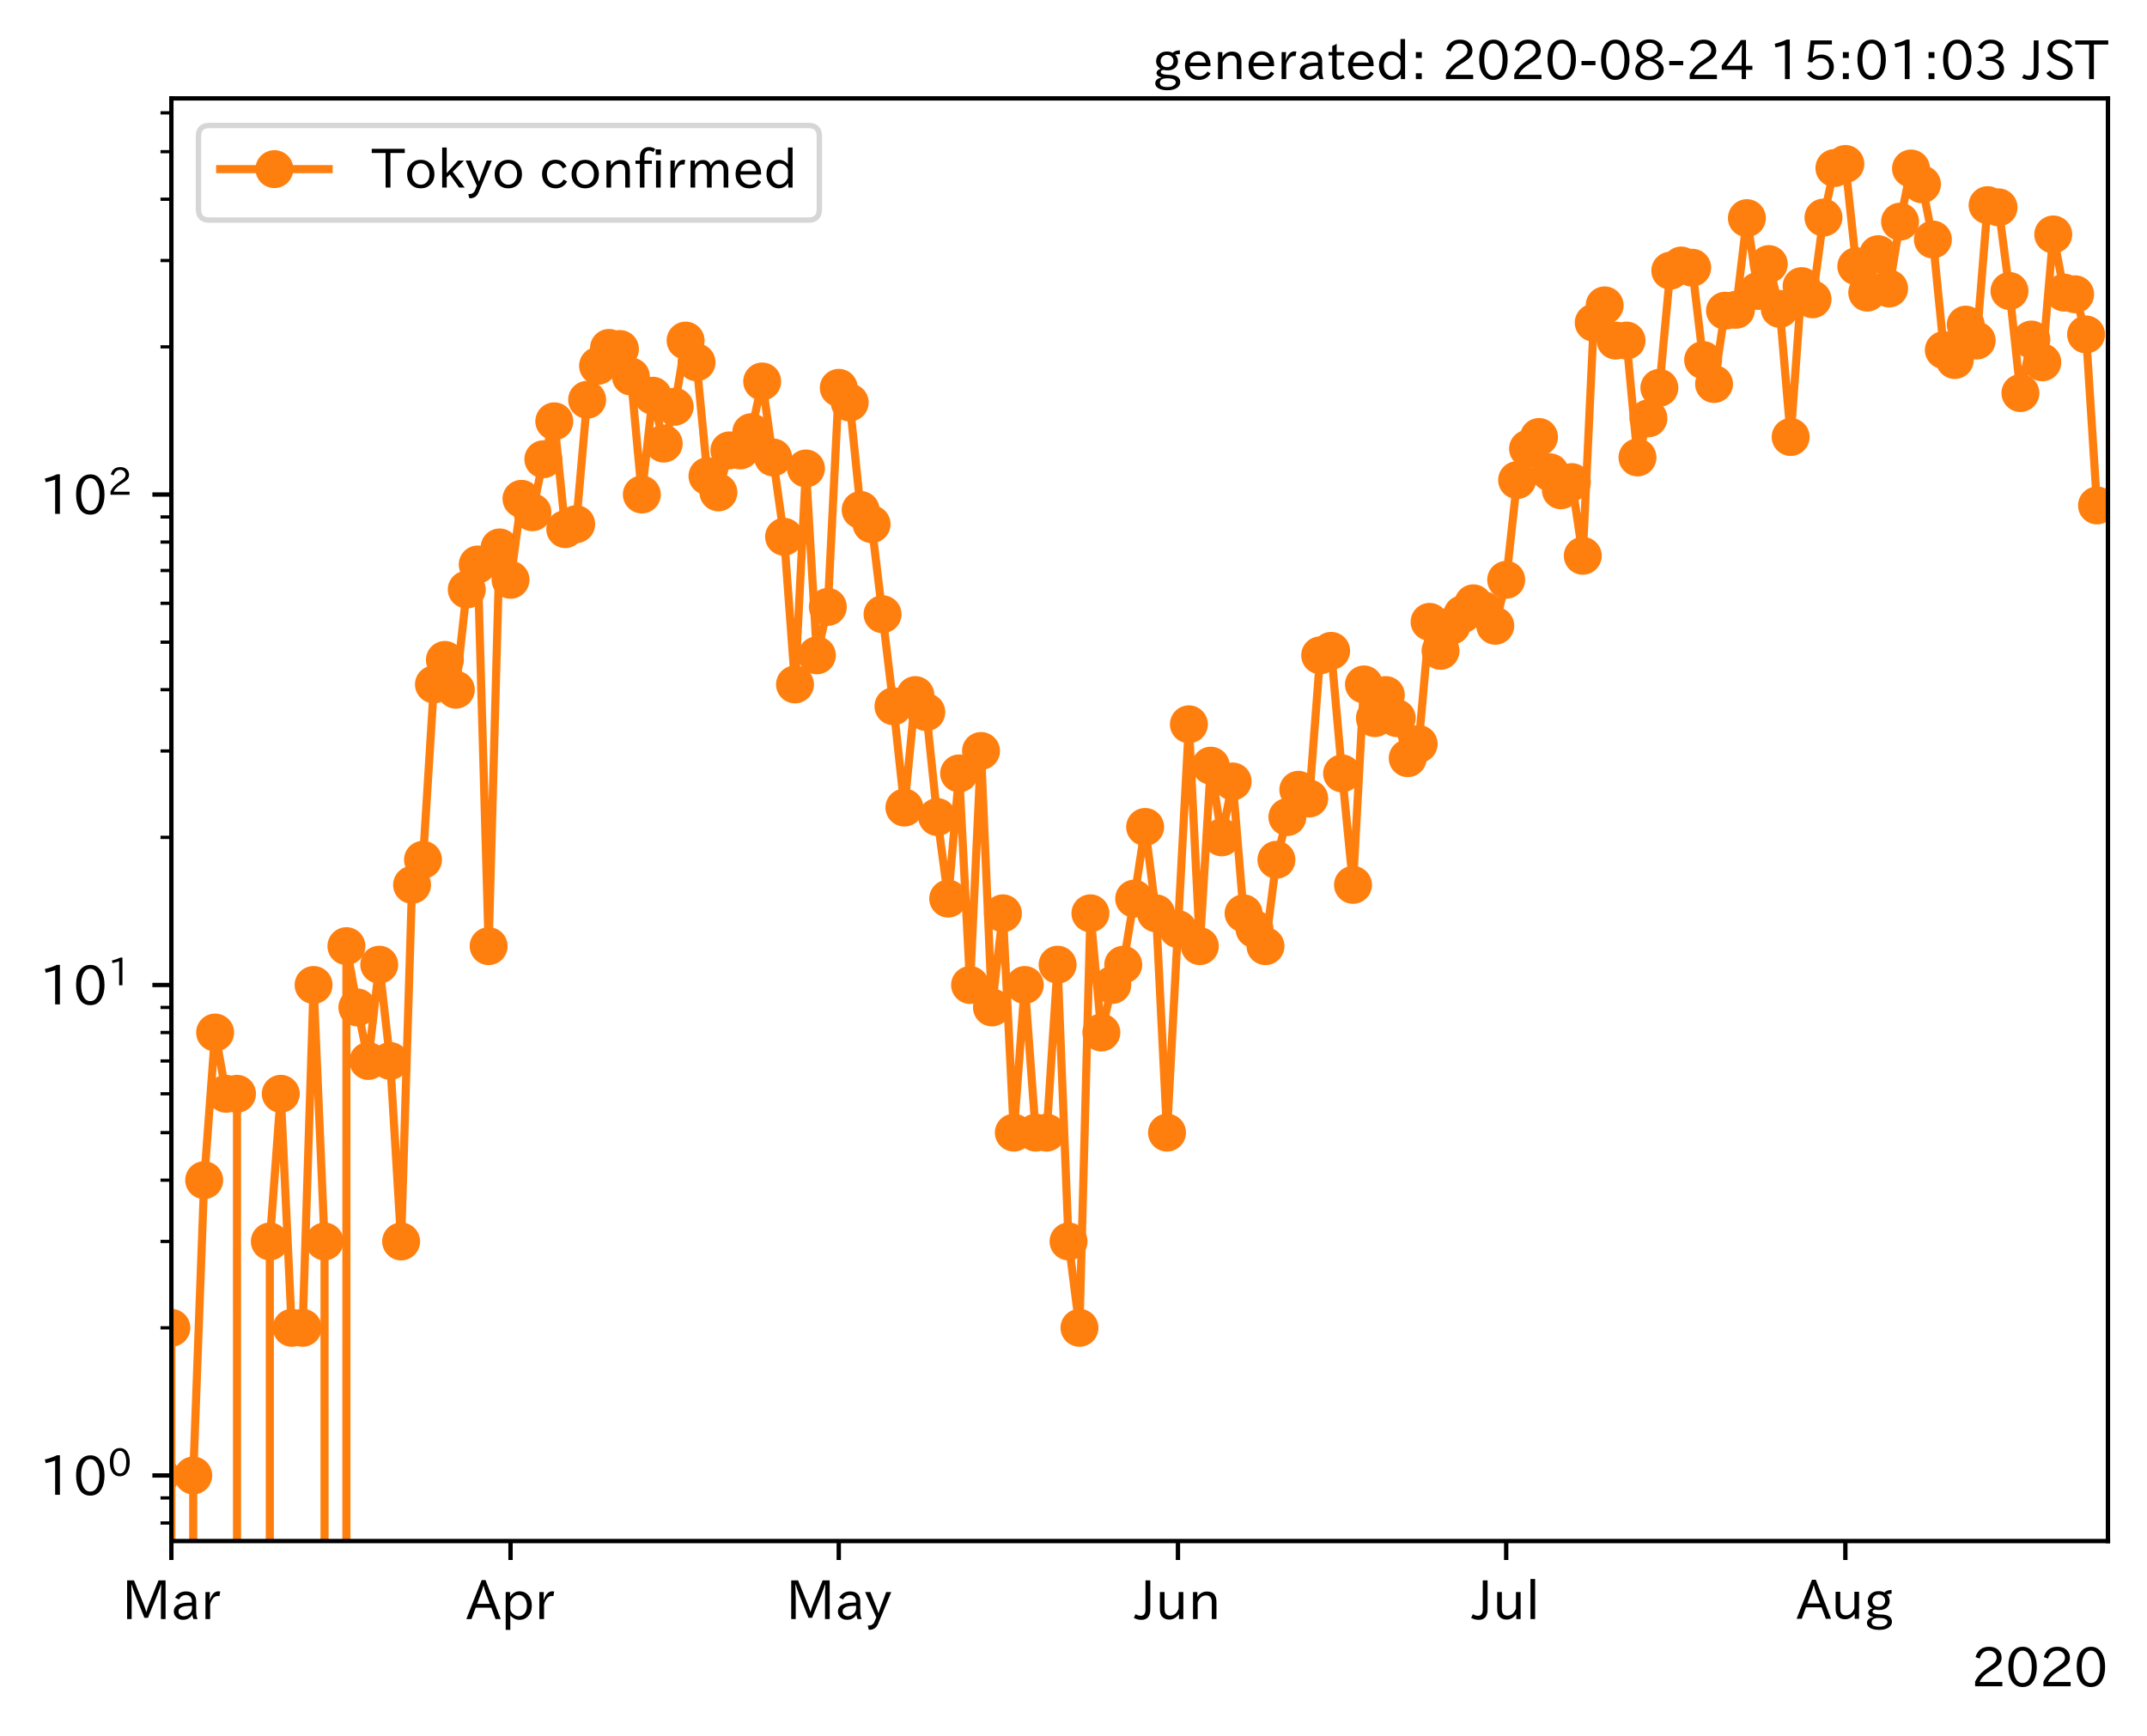 <?xml version="1.0" encoding="utf-8" standalone="no"?>
<!DOCTYPE svg PUBLIC "-//W3C//DTD SVG 1.1//EN"
  "http://www.w3.org/Graphics/SVG/1.1/DTD/svg11.dtd">
<!-- Created with matplotlib (https://matplotlib.org/) -->
<svg height="320.24pt" version="1.1" viewBox="0 0 395.92 320.24" width="395.92pt" xmlns="http://www.w3.org/2000/svg" xmlns:xlink="http://www.w3.org/1999/xlink">
 <defs>
  <style type="text/css">*{stroke-linecap:butt;stroke-linejoin:round;}</style>
 </defs>
 <g id="figure_1">
  <g id="patch_1">
   <path d="M 0 320.24 
L 395.92 320.24 
L 395.92 0 
L 0 0 
z
" style="fill:#ffffff;"/>
  </g>
  <g id="axes_1">
   <g id="patch_2">
    <path d="M 31.6 284.259 
L 388.72 284.259 
L 388.72 18.147 
L 31.6 18.147 
z
" style="fill:#ffffff;"/>
   </g>
   <g id="matplotlib.axis_1">
    <g id="xtick_1">
     <g id="line2d_1">
      <defs>
       <path d="M 0 0 
L 0 3.5 
" id="m5a859c75d9" style="stroke:#000000;stroke-width:0.8;"/>
      </defs>
      <g>
       <use style="stroke:#000000;stroke-width:0.8;" x="31.6" xlink:href="#m5a859c75d9" y="284.259"/>
      </g>
     </g>
     <g id="text_1">
      <!-- Mar -->
      <g transform="translate(22.491 298.749)scale(0.1 -0.1)">
       <defs>
        <path d="M 80.422 0.984 
L 71.828 0.984 
L 71.828 39.594 
Q 71.828 51.266 72.406 64.594 
L 72.016 64.594 
Q 68.062 53.266 63.531 41.797 
L 47.906 3.266 
L 41.406 3.266 
L 25.641 42.578 
Q 20.75 54.781 17.625 64.703 
L 17.234 64.703 
Q 17.828 48.922 17.828 39.891 
L 17.828 0.984 
L 9.516 0.984 
L 9.516 72.406 
L 22.125 72.406 
L 39.109 30.375 
Q 42.141 23 44.828 14.156 
L 45.125 14.156 
Q 47.312 22.125 50.531 30.172 
L 67.438 72.406 
L 80.422 72.406 
z
" id="IPAexGothic-77"/>
        <path d="M 49.312 0.984 
L 41.75 0.984 
Q 39.984 4.734 39.547 8.688 
L 39.203 8.688 
Q 33.547 -0.391 22.312 -0.391 
Q 14.594 -0.391 9.719 4.5 
Q 5.422 8.797 5.422 14.984 
Q 5.422 30.422 32.031 31.203 
L 38.719 31.391 
L 38.719 33.984 
Q 38.719 39.203 35.75 42.188 
Q 32.625 45.312 27.734 45.312 
Q 19.344 45.312 15.141 37.156 
L 7.719 40.578 
Q 14.656 52 27.938 52 
Q 37.109 52 42.047 46.875 
Q 46.625 42.281 46.625 33.891 
L 46.625 15.578 
Q 46.625 6.25 49.312 0.984 
z
M 38.922 25.391 
L 33.453 25.297 
Q 14.109 24.859 14.109 14.891 
Q 14.109 11.375 16.406 9.078 
Q 19.234 6.297 23.828 6.297 
Q 30.219 6.297 34.906 10.984 
Q 38.922 15.141 38.922 21 
z
" id="IPAexGothic-97"/>
        <path d="M 36.078 51.812 
L 34.578 43.266 
Q 32.906 43.609 31.594 43.609 
Q 25.828 43.609 22.078 38.188 
Q 17.391 31.344 17.391 26.172 
L 17.391 0.984 
L 8.797 0.984 
L 8.797 50.781 
L 16.891 50.781 
L 16.5 35.984 
L 16.703 35.984 
Q 22.219 52.203 32.766 52.203 
Q 34.469 52.203 36.078 51.812 
z
" id="IPAexGothic-114"/>
       </defs>
       <use xlink:href="#IPAexGothic-77"/>
       <use x="90.186" xlink:href="#IPAexGothic-97"/>
       <use x="145.166" xlink:href="#IPAexGothic-114"/>
      </g>
     </g>
    </g>
    <g id="xtick_2">
     <g id="line2d_2">
      <g>
       <use style="stroke:#000000;stroke-width:0.8;" x="94.146" xlink:href="#m5a859c75d9" y="284.259"/>
      </g>
     </g>
     <g id="text_2">
      <!-- Apr -->
      <g transform="translate(86.004 298.749)scale(0.1 -0.1)">
       <defs>
        <path d="M 63.375 0.984 
L 53.812 0.984 
L 45.906 22.016 
L 17.188 22.016 
L 9.422 0.984 
L -0.094 0.984 
L 28.219 72.906 
L 35.297 72.906 
z
M 43.406 29.109 
L 36.188 48.094 
Q 33.203 56.062 31.688 62.5 
L 31.391 62.5 
Q 29.641 55.672 26.812 48.094 
L 19.734 29.109 
z
" id="IPAexGothic-65"/>
        <path d="M 16.797 42 
Q 23.828 52.203 34.469 52.203 
Q 43.266 52.203 49.562 45.906 
Q 56.891 38.578 56.891 25.688 
Q 56.891 13.141 49.656 5.812 
Q 43.359 -0.484 34.375 -0.484 
Q 24.516 -0.484 17.281 7.766 
L 17.281 -19 
L 8.797 -19 
L 8.797 50.781 
L 16.797 50.781 
z
M 17.281 30.469 
L 17.281 20.172 
Q 17.281 14.016 23.688 9.375 
Q 27.984 6.297 32.906 6.297 
Q 38.578 6.297 42.578 10.297 
Q 47.906 15.578 47.906 25.484 
Q 47.906 34.375 43.5 39.984 
Q 39.109 45.312 32.812 45.312 
Q 25.875 45.312 20.906 38.812 
Q 17.281 34.125 17.281 30.469 
z
" id="IPAexGothic-112"/>
       </defs>
       <use xlink:href="#IPAexGothic-65"/>
       <use x="63.721" xlink:href="#IPAexGothic-112"/>
       <use x="125.83" xlink:href="#IPAexGothic-114"/>
      </g>
     </g>
    </g>
    <g id="xtick_3">
     <g id="line2d_3">
      <g>
       <use style="stroke:#000000;stroke-width:0.8;" x="154.675" xlink:href="#m5a859c75d9" y="284.259"/>
      </g>
     </g>
     <g id="text_3">
      <!-- May -->
      <g transform="translate(144.956 298.749)scale(0.1 -0.1)">
       <defs>
        <path d="M 48.781 50.781 
L 24.609 -7.625 
Q 19.969 -18.797 8.594 -18.797 
L 7.469 -18.797 
L 5.375 -10.984 
L 6.984 -10.984 
Q 15.141 -10.984 17.969 -3.719 
L 21.188 4.297 
L 0.594 50.781 
L 10.297 50.781 
L 21.297 22.797 
Q 23.875 16.016 25.094 12.203 
L 25.391 12.203 
Q 27.344 18.266 29.109 22.797 
L 39.5 50.781 
z
" id="IPAexGothic-121"/>
       </defs>
       <use xlink:href="#IPAexGothic-77"/>
       <use x="90.186" xlink:href="#IPAexGothic-97"/>
       <use x="145.166" xlink:href="#IPAexGothic-121"/>
      </g>
     </g>
    </g>
    <g id="xtick_4">
     <g id="line2d_4">
      <g>
       <use style="stroke:#000000;stroke-width:0.8;" x="217.222" xlink:href="#m5a859c75d9" y="284.259"/>
      </g>
     </g>
     <g id="text_4">
      <!-- Jun -->
      <g transform="translate(209.282 298.749)scale(0.1 -0.1)">
       <defs>
        <path d="M 28.422 72.406 
L 28.422 19.281 
Q 28.422 -0.484 11.922 -0.484 
Q 4.734 -0.484 -1.953 3.266 
L 1.312 10.062 
Q 5.906 6.984 10.844 6.984 
Q 19.531 6.984 19.531 18.797 
L 19.531 72.406 
z
" id="IPAexGothic-74"/>
        <path d="M 51.312 0.984 
L 43.312 0.984 
L 43.312 10.062 
Q 35.938 0 25.391 0 
Q 16.75 0 11.922 5.859 
Q 8.109 10.594 8.109 19.391 
L 8.109 50.781 
L 16.703 50.781 
L 16.703 19.672 
Q 16.703 7.281 27.094 7.281 
Q 37.594 7.281 42.719 20.172 
L 42.719 50.781 
L 51.312 50.781 
z
" id="IPAexGothic-117"/>
        <path d="M 52 0.984 
L 43.406 0.984 
L 43.406 31.891 
Q 43.406 44.578 32.906 44.578 
Q 22.312 44.578 17.391 31.891 
L 17.391 0.984 
L 8.797 0.984 
L 8.797 50.781 
L 16.797 50.781 
L 16.797 41.797 
Q 23.828 51.812 34.719 51.812 
Q 52 51.812 52 32.375 
z
" id="IPAexGothic-110"/>
       </defs>
       <use xlink:href="#IPAexGothic-74"/>
       <use x="37.988" xlink:href="#IPAexGothic-117"/>
       <use x="98.389" xlink:href="#IPAexGothic-110"/>
      </g>
     </g>
    </g>
    <g id="xtick_5">
     <g id="line2d_5">
      <g>
       <use style="stroke:#000000;stroke-width:0.8;" x="277.751" xlink:href="#m5a859c75d9" y="284.259"/>
      </g>
     </g>
     <g id="text_5">
      <!-- Jul -->
      <g transform="translate(271.481 298.749)scale(0.1 -0.1)">
       <defs>
        <path d="M 17.672 0.984 
L 9.078 0.984 
L 9.078 74.906 
L 17.672 74.906 
z
" id="IPAexGothic-108"/>
       </defs>
       <use xlink:href="#IPAexGothic-74"/>
       <use x="37.988" xlink:href="#IPAexGothic-117"/>
       <use x="98.389" xlink:href="#IPAexGothic-108"/>
      </g>
     </g>
    </g>
    <g id="xtick_6">
     <g id="line2d_6">
      <g>
       <use style="stroke:#000000;stroke-width:0.8;" x="340.297" xlink:href="#m5a859c75d9" y="284.259"/>
      </g>
     </g>
     <g id="text_6">
      <!-- Aug -->
      <g transform="translate(331.315 298.691)scale(0.1 -0.1)">
       <defs>
        <path d="M 20.797 17.969 
Q 15.719 17.531 15.719 14.062 
Q 15.719 9.578 27.547 8.984 
L 33.297 8.688 
Q 51.609 7.766 51.609 -4.594 
Q 51.609 -10.938 45.703 -14.984 
Q 39.359 -19.578 28.031 -19.578 
Q 17.781 -19.578 11.531 -16.062 
Q 5.516 -12.641 5.516 -6.688 
Q 5.516 1.312 16.797 3.859 
L 16.797 4.203 
Q 7.906 6.453 7.906 12.156 
Q 7.906 17.438 15.531 20.266 
Q 7.125 24.609 7.125 34.078 
Q 7.125 41.406 12.016 46.297 
Q 17.625 51.906 27.156 51.906 
Q 33.203 51.906 37.844 49.266 
Q 41.406 53.953 50.922 54.109 
L 50.922 47.078 
Q 44.344 46.922 42.234 45.906 
Q 47.406 40.828 47.406 33.891 
Q 47.406 27 42.719 22.266 
Q 37.5 17.094 28.328 17.094 
Q 24.422 17.094 20.797 17.969 
z
M 27.094 45.609 
Q 22.016 45.609 18.703 42.281 
Q 15.438 39.016 15.438 34.078 
Q 15.438 29.25 18.5 26.312 
Q 21.828 23 27.438 23 
Q 32.719 23 35.891 26.219 
Q 39.109 29.391 39.109 34.422 
Q 39.109 39.016 35.891 42.188 
Q 32.516 45.609 27.094 45.609 
z
M 27.391 2.484 
Q 14.109 2.484 14.109 -5.719 
Q 14.109 -13.672 28.125 -13.672 
Q 37.156 -13.672 41.219 -9.469 
Q 43.312 -7.516 43.312 -4.891 
Q 43.312 2.484 27.391 2.484 
z
" id="IPAexGothic-103"/>
       </defs>
       <use xlink:href="#IPAexGothic-65"/>
       <use x="63.721" xlink:href="#IPAexGothic-117"/>
       <use x="124.121" xlink:href="#IPAexGothic-103"/>
      </g>
     </g>
    </g>
    <g id="text_7">
     <!-- 2020 -->
     <g transform="translate(363.526 311.14)scale(0.1 -0.1)">
      <defs>
       <path d="M 57.172 0.984 
L 6.984 0.984 
L 6.984 9.281 
Q 12.891 23.047 29.594 34.422 
L 32.375 36.281 
Q 40.922 42.141 43.609 45.406 
Q 46.688 49.266 46.688 53.812 
Q 46.688 58.938 43.062 62.547 
Q 39.062 66.547 32.562 66.547 
Q 19.531 66.547 15.484 52 
L 7.766 54.781 
Q 13.328 73.828 33.062 73.828 
Q 43.844 73.828 50.25 67.438 
Q 55.859 61.672 55.859 53.516 
Q 55.859 47.469 52.25 42.531 
Q 48.922 37.75 36.969 30.281 
L 34.859 29 
Q 19.625 19.578 15.281 8.891 
L 57.172 8.891 
z
" id="IPAexGothic-50"/>
       <path d="M 31.844 73.828 
Q 45.016 73.828 52.094 61.625 
Q 57.719 51.953 57.719 36.625 
Q 57.719 21.438 52.094 11.578 
Q 45.125 -0.484 31.5 -0.484 
Q 17.922 -0.484 10.938 11.578 
Q 5.328 21.438 5.328 36.719 
Q 5.328 58.016 15.625 67.719 
Q 22.172 73.828 31.844 73.828 
z
M 31.5 66.656 
Q 23.688 66.656 19.188 58.734 
Q 14.594 50.734 14.594 36.625 
Q 14.594 22.75 19.094 14.797 
Q 23.641 6.984 31.5 6.984 
Q 40.922 6.984 45.453 18.016 
Q 48.438 25.344 48.438 37.109 
Q 48.438 50.875 43.844 58.734 
Q 39.203 66.656 31.5 66.656 
z
" id="IPAexGothic-48"/>
      </defs>
      <use xlink:href="#IPAexGothic-50"/>
      <use x="62.988" xlink:href="#IPAexGothic-48"/>
      <use x="125.977" xlink:href="#IPAexGothic-50"/>
      <use x="188.965" xlink:href="#IPAexGothic-48"/>
     </g>
    </g>
   </g>
   <g id="matplotlib.axis_2">
    <g id="ytick_1">
     <g id="line2d_7">
      <defs>
       <path d="M 0 0 
L -3.5 0 
" id="mbd0f54dda2" style="stroke:#000000;stroke-width:0.8;"/>
      </defs>
      <g>
       <use style="stroke:#000000;stroke-width:0.8;" x="31.6" xlink:href="#mbd0f54dda2" y="272.163"/>
      </g>
     </g>
     <g id="text_8">
      <!-- $\mathdefault{10^{0}}$ -->
      <g transform="translate(7.2 275.908)scale(0.1 -0.1)">
       <defs>
        <path d="M 38.484 0.984 
L 29.688 0.984 
L 29.688 64.109 
Q 21.438 61.281 12.312 59.328 
L 10.688 66.109 
Q 23.734 69.391 32.906 73.922 
L 38.484 73.922 
z
" id="IPAexGothic-49"/>
       </defs>
       <use transform="translate(0 0.773)" xlink:href="#IPAexGothic-49"/>
       <use transform="translate(62.988 0.773)" xlink:href="#IPAexGothic-48"/>
       <use transform="translate(126.865 36.32)scale(0.7)" xlink:href="#IPAexGothic-48"/>
      </g>
     </g>
    </g>
    <g id="ytick_2">
     <g id="line2d_8">
      <g>
       <use style="stroke:#000000;stroke-width:0.8;" x="31.6" xlink:href="#mbd0f54dda2" y="181.689"/>
      </g>
     </g>
     <g id="text_9">
      <!-- $\mathdefault{10^{1}}$ -->
      <g transform="translate(7.2 185.435)scale(0.1 -0.1)">
       <use transform="translate(0 0.708)" xlink:href="#IPAexGothic-49"/>
       <use transform="translate(62.988 0.708)" xlink:href="#IPAexGothic-48"/>
       <use transform="translate(126.865 36.255)scale(0.7)" xlink:href="#IPAexGothic-49"/>
      </g>
     </g>
    </g>
    <g id="ytick_3">
     <g id="line2d_9">
      <g>
       <use style="stroke:#000000;stroke-width:0.8;" x="31.6" xlink:href="#mbd0f54dda2" y="91.216"/>
      </g>
     </g>
     <g id="text_10">
      <!-- $\mathdefault{10^{2}}$ -->
      <g transform="translate(7.2 94.962)scale(0.1 -0.1)">
       <use transform="translate(0 0.773)" xlink:href="#IPAexGothic-49"/>
       <use transform="translate(62.988 0.773)" xlink:href="#IPAexGothic-48"/>
       <use transform="translate(126.865 36.32)scale(0.7)" xlink:href="#IPAexGothic-50"/>
      </g>
     </g>
    </g>
    <g id="ytick_4">
     <g id="line2d_10">
      <defs>
       <path d="M 0 0 
L -2 0 
" id="madee3e4de8" style="stroke:#000000;stroke-width:0.6;"/>
      </defs>
      <g>
       <use style="stroke:#000000;stroke-width:0.6;" x="31.6" xlink:href="#madee3e4de8" y="280.93"/>
      </g>
     </g>
    </g>
    <g id="ytick_5">
     <g id="line2d_11">
      <g>
       <use style="stroke:#000000;stroke-width:0.6;" x="31.6" xlink:href="#madee3e4de8" y="276.302"/>
      </g>
     </g>
    </g>
    <g id="ytick_6">
     <g id="line2d_12">
      <g>
       <use style="stroke:#000000;stroke-width:0.6;" x="31.6" xlink:href="#madee3e4de8" y="244.927"/>
      </g>
     </g>
    </g>
    <g id="ytick_7">
     <g id="line2d_13">
      <g>
       <use style="stroke:#000000;stroke-width:0.6;" x="31.6" xlink:href="#madee3e4de8" y="228.996"/>
      </g>
     </g>
    </g>
    <g id="ytick_8">
     <g id="line2d_14">
      <g>
       <use style="stroke:#000000;stroke-width:0.6;" x="31.6" xlink:href="#madee3e4de8" y="217.692"/>
      </g>
     </g>
    </g>
    <g id="ytick_9">
     <g id="line2d_15">
      <g>
       <use style="stroke:#000000;stroke-width:0.6;" x="31.6" xlink:href="#madee3e4de8" y="208.925"/>
      </g>
     </g>
    </g>
    <g id="ytick_10">
     <g id="line2d_16">
      <g>
       <use style="stroke:#000000;stroke-width:0.6;" x="31.6" xlink:href="#madee3e4de8" y="201.761"/>
      </g>
     </g>
    </g>
    <g id="ytick_11">
     <g id="line2d_17">
      <g>
       <use style="stroke:#000000;stroke-width:0.6;" x="31.6" xlink:href="#madee3e4de8" y="195.704"/>
      </g>
     </g>
    </g>
    <g id="ytick_12">
     <g id="line2d_18">
      <g>
       <use style="stroke:#000000;stroke-width:0.6;" x="31.6" xlink:href="#madee3e4de8" y="190.457"/>
      </g>
     </g>
    </g>
    <g id="ytick_13">
     <g id="line2d_19">
      <g>
       <use style="stroke:#000000;stroke-width:0.6;" x="31.6" xlink:href="#madee3e4de8" y="185.829"/>
      </g>
     </g>
    </g>
    <g id="ytick_14">
     <g id="line2d_20">
      <g>
       <use style="stroke:#000000;stroke-width:0.6;" x="31.6" xlink:href="#madee3e4de8" y="154.454"/>
      </g>
     </g>
    </g>
    <g id="ytick_15">
     <g id="line2d_21">
      <g>
       <use style="stroke:#000000;stroke-width:0.6;" x="31.6" xlink:href="#madee3e4de8" y="138.523"/>
      </g>
     </g>
    </g>
    <g id="ytick_16">
     <g id="line2d_22">
      <g>
       <use style="stroke:#000000;stroke-width:0.6;" x="31.6" xlink:href="#madee3e4de8" y="127.219"/>
      </g>
     </g>
    </g>
    <g id="ytick_17">
     <g id="line2d_23">
      <g>
       <use style="stroke:#000000;stroke-width:0.6;" x="31.6" xlink:href="#madee3e4de8" y="118.451"/>
      </g>
     </g>
    </g>
    <g id="ytick_18">
     <g id="line2d_24">
      <g>
       <use style="stroke:#000000;stroke-width:0.6;" x="31.6" xlink:href="#madee3e4de8" y="111.288"/>
      </g>
     </g>
    </g>
    <g id="ytick_19">
     <g id="line2d_25">
      <g>
       <use style="stroke:#000000;stroke-width:0.6;" x="31.6" xlink:href="#madee3e4de8" y="105.231"/>
      </g>
     </g>
    </g>
    <g id="ytick_20">
     <g id="line2d_26">
      <g>
       <use style="stroke:#000000;stroke-width:0.6;" x="31.6" xlink:href="#madee3e4de8" y="99.984"/>
      </g>
     </g>
    </g>
    <g id="ytick_21">
     <g id="line2d_27">
      <g>
       <use style="stroke:#000000;stroke-width:0.6;" x="31.6" xlink:href="#madee3e4de8" y="95.356"/>
      </g>
     </g>
    </g>
    <g id="ytick_22">
     <g id="line2d_28">
      <g>
       <use style="stroke:#000000;stroke-width:0.6;" x="31.6" xlink:href="#madee3e4de8" y="63.981"/>
      </g>
     </g>
    </g>
    <g id="ytick_23">
     <g id="line2d_29">
      <g>
       <use style="stroke:#000000;stroke-width:0.6;" x="31.6" xlink:href="#madee3e4de8" y="48.05"/>
      </g>
     </g>
    </g>
    <g id="ytick_24">
     <g id="line2d_30">
      <g>
       <use style="stroke:#000000;stroke-width:0.6;" x="31.6" xlink:href="#madee3e4de8" y="36.746"/>
      </g>
     </g>
    </g>
    <g id="ytick_25">
     <g id="line2d_31">
      <g>
       <use style="stroke:#000000;stroke-width:0.6;" x="31.6" xlink:href="#madee3e4de8" y="27.978"/>
      </g>
     </g>
    </g>
    <g id="ytick_26">
     <g id="line2d_32">
      <g>
       <use style="stroke:#000000;stroke-width:0.6;" x="31.6" xlink:href="#madee3e4de8" y="20.814"/>
      </g>
     </g>
    </g>
   </g>
   <g id="line2d_33">
    <path clip-path="url(#p070b41a40c)" d="M -1 249.22 
L -0.682 244.927 
L 1.336 190.457 
L 3.353 208.925 
L 3.356 321.24 
M 7.386 321.24 
L 7.388 228.996 
L 9.406 228.996 
L 9.408 321.24 
M 13.439 321.24 
L 13.441 228.996 
L 15.459 272.163 
L 15.46 321.24 
M 19.492 321.24 
L 19.494 228.996 
L 19.496 321.24 
M 23.527 321.24 
L 23.529 228.996 
L 25.547 272.163 
L 25.548 321.24 
M 29.581 321.24 
L 29.582 272.163 
L 31.6 244.927 
L 31.602 321.24 
M 35.634 321.24 
L 35.635 272.163 
L 37.653 217.692 
L 39.671 190.457 
L 41.688 201.761 
L 43.706 201.761 
L 43.708 321.24 
M 49.757 321.24 
L 49.759 228.996 
L 51.776 201.761 
L 53.794 244.927 
L 55.812 244.927 
L 57.829 181.689 
L 59.847 228.996 
L 59.849 321.24 
M 63.879 321.24 
L 63.882 174.526 
L 65.9 185.829 
L 67.917 195.704 
L 69.935 177.945 
L 71.953 195.704 
L 73.97 228.996 
L 75.988 163.222 
L 78.005 158.594 
L 80.023 126.249 
L 82.041 121.728 
L 84.058 127.219 
L 86.076 108.752 
L 88.094 104.124 
L 90.111 174.526 
L 92.129 100.979 
L 94.146 106.952 
L 96.164 92.01 
L 98.182 94.493 
L 100.199 84.713 
L 102.217 77.716 
L 104.235 97.602 
L 106.252 96.688 
L 108.27 73.744 
L 110.287 67.472 
L 112.305 64.178 
L 114.323 64.376 
L 116.34 69.453 
L 118.358 91.216 
L 120.376 72.995 
L 122.393 81.825 
L 124.411 75.024 
L 126.428 62.82 
L 128.446 66.833 
L 130.464 87.83 
L 132.481 90.825 
L 134.499 83.082 
L 136.517 83.082 
L 138.534 79.717 
L 140.552 70.367 
L 144.587 99.014 
L 146.605 126.249 
L 148.622 86.414 
L 150.64 120.883 
L 152.658 111.948 
L 154.675 71.54 
L 156.693 74.251 
L 158.711 94.068 
L 160.728 96.688 
L 164.763 130.282 
L 166.781 148.963 
L 168.799 128.214 
L 170.816 131.359 
L 172.834 150.709 
L 174.852 165.758 
L 176.869 142.663 
L 178.887 181.689 
L 180.904 138.523 
L 182.922 185.829 
L 184.94 168.469 
L 186.957 208.925 
L 188.975 181.689 
L 190.993 208.925 
L 193.01 208.925 
L 195.028 177.945 
L 197.045 228.996 
L 199.063 244.927 
L 201.081 168.469 
L 203.098 190.457 
L 205.116 181.689 
L 207.134 177.945 
L 209.151 165.758 
L 211.169 152.537 
L 213.186 168.469 
L 215.204 208.925 
L 219.239 133.605 
L 221.257 174.526 
L 223.275 141.234 
L 225.292 154.454 
L 227.31 144.146 
L 229.327 168.469 
L 231.345 171.381 
L 233.363 174.526 
L 235.38 158.594 
L 237.398 150.709 
L 239.416 145.687 
L 241.433 147.291 
L 243.451 120.883 
L 245.468 120.055 
L 247.486 142.663 
L 249.504 163.222 
L 251.521 126.249 
L 253.539 132.466 
L 255.557 128.214 
L 257.574 132.466 
L 259.592 139.855 
L 261.609 137.234 
L 263.627 114.707 
L 265.645 120.055 
L 267.662 115.427 
L 271.698 111.288 
L 273.715 112.62 
L 275.733 115.427 
L 277.751 106.952 
L 279.768 88.558 
L 281.786 82.764 
L 283.803 80.606 
L 285.821 87.116 
L 287.839 90.438 
L 289.856 88.927 
L 291.874 102.52 
L 293.892 59.528 
L 295.909 56.329 
L 297.927 62.82 
L 299.944 62.82 
L 301.962 84.381 
L 303.98 77.163 
L 305.997 71.54 
L 308.015 49.927 
L 310.033 48.977 
L 312.05 49.382 
L 314.068 66.412 
L 316.085 70.832 
L 318.103 57.312 
L 320.121 57.146 
L 322.138 40.236 
L 324.156 53.672 
L 326.174 48.71 
L 328.191 56.981 
L 330.209 80.606 
L 332.226 52.776 
L 334.244 55.213 
L 336.262 40.129 
L 338.279 30.999 
L 340.297 30.243 
L 342.315 49.112 
L 344.332 53.976 
L 346.35 46.888 
L 348.367 53.222 
L 350.385 40.886 
L 352.403 31.084 
L 354.42 33.996 
L 356.438 44.186 
L 358.456 64.575 
L 360.473 66.412 
L 362.491 59.881 
L 364.508 62.82 
L 366.526 37.842 
L 368.544 38.248 
L 370.561 53.672 
L 372.579 72.504 
L 374.597 62.629 
L 376.614 66.833 
L 378.632 43.247 
L 380.649 53.976 
L 382.667 54.282 
L 384.685 61.692 
L 386.702 93.232 
L 386.702 93.232 
" style="fill:none;stroke:#ff7f0e;stroke-linecap:square;stroke-width:1.5;"/>
    <defs>
     <path d="M 0 3 
C 0.796 3 1.559 2.684 2.121 2.121 
C 2.684 1.559 3 0.796 3 0 
C 3 -0.796 2.684 -1.559 2.121 -2.121 
C 1.559 -2.684 0.796 -3 0 -3 
C -0.796 -3 -1.559 -2.684 -2.121 -2.121 
C -2.684 -1.559 -3 -0.796 -3 0 
C -3 0.796 -2.684 1.559 -2.121 2.121 
C -1.559 2.684 -0.796 3 0 3 
z
" id="mc932793293" style="stroke:#ff7f0e;"/>
    </defs>
    <g clip-path="url(#p070b41a40c)">
     <use style="fill:#ff7f0e;stroke:#ff7f0e;" x="-1" xlink:href="#mc932793293" y="249.22"/>
     <use style="fill:#ff7f0e;stroke:#ff7f0e;" x="-0.682" xlink:href="#mc932793293" y="244.927"/>
     <use style="fill:#ff7f0e;stroke:#ff7f0e;" x="1.336" xlink:href="#mc932793293" y="190.457"/>
     <use style="fill:#ff7f0e;stroke:#ff7f0e;" x="3.353" xlink:href="#mc932793293" y="208.925"/>
     <use style="fill:#ff7f0e;stroke:#ff7f0e;" x="3.862" xlink:href="#mc932793293" y="23058.271"/>
     <use style="fill:#ff7f0e;stroke:#ff7f0e;" x="6.88" xlink:href="#mc932793293" y="23058.271"/>
     <use style="fill:#ff7f0e;stroke:#ff7f0e;" x="7.388" xlink:href="#mc932793293" y="228.996"/>
     <use style="fill:#ff7f0e;stroke:#ff7f0e;" x="9.406" xlink:href="#mc932793293" y="228.996"/>
     <use style="fill:#ff7f0e;stroke:#ff7f0e;" x="9.915" xlink:href="#mc932793293" y="23058.271"/>
     <use style="fill:#ff7f0e;stroke:#ff7f0e;" x="12.932" xlink:href="#mc932793293" y="23058.271"/>
     <use style="fill:#ff7f0e;stroke:#ff7f0e;" x="13.441" xlink:href="#mc932793293" y="228.996"/>
     <use style="fill:#ff7f0e;stroke:#ff7f0e;" x="15.459" xlink:href="#mc932793293" y="272.163"/>
     <use style="fill:#ff7f0e;stroke:#ff7f0e;" x="15.967" xlink:href="#mc932793293" y="23058.271"/>
     <use style="fill:#ff7f0e;stroke:#ff7f0e;" x="18.985" xlink:href="#mc932793293" y="23058.271"/>
     <use style="fill:#ff7f0e;stroke:#ff7f0e;" x="19.494" xlink:href="#mc932793293" y="228.996"/>
     <use style="fill:#ff7f0e;stroke:#ff7f0e;" x="20.003" xlink:href="#mc932793293" y="23058.271"/>
     <use style="fill:#ff7f0e;stroke:#ff7f0e;" x="23.021" xlink:href="#mc932793293" y="23058.271"/>
     <use style="fill:#ff7f0e;stroke:#ff7f0e;" x="23.529" xlink:href="#mc932793293" y="228.996"/>
     <use style="fill:#ff7f0e;stroke:#ff7f0e;" x="25.547" xlink:href="#mc932793293" y="272.163"/>
     <use style="fill:#ff7f0e;stroke:#ff7f0e;" x="26.055" xlink:href="#mc932793293" y="23058.271"/>
     <use style="fill:#ff7f0e;stroke:#ff7f0e;" x="29.074" xlink:href="#mc932793293" y="23058.271"/>
     <use style="fill:#ff7f0e;stroke:#ff7f0e;" x="29.582" xlink:href="#mc932793293" y="272.163"/>
     <use style="fill:#ff7f0e;stroke:#ff7f0e;" x="31.6" xlink:href="#mc932793293" y="244.927"/>
     <use style="fill:#ff7f0e;stroke:#ff7f0e;" x="32.109" xlink:href="#mc932793293" y="23058.271"/>
     <use style="fill:#ff7f0e;stroke:#ff7f0e;" x="35.127" xlink:href="#mc932793293" y="23058.271"/>
     <use style="fill:#ff7f0e;stroke:#ff7f0e;" x="35.635" xlink:href="#mc932793293" y="272.163"/>
     <use style="fill:#ff7f0e;stroke:#ff7f0e;" x="37.653" xlink:href="#mc932793293" y="217.692"/>
     <use style="fill:#ff7f0e;stroke:#ff7f0e;" x="39.671" xlink:href="#mc932793293" y="190.457"/>
     <use style="fill:#ff7f0e;stroke:#ff7f0e;" x="41.688" xlink:href="#mc932793293" y="201.761"/>
     <use style="fill:#ff7f0e;stroke:#ff7f0e;" x="43.706" xlink:href="#mc932793293" y="201.761"/>
     <use style="fill:#ff7f0e;stroke:#ff7f0e;" x="44.215" xlink:href="#mc932793293" y="23058.271"/>
     <use style="fill:#ff7f0e;stroke:#ff7f0e;" x="49.25" xlink:href="#mc932793293" y="23058.271"/>
     <use style="fill:#ff7f0e;stroke:#ff7f0e;" x="49.759" xlink:href="#mc932793293" y="228.996"/>
     <use style="fill:#ff7f0e;stroke:#ff7f0e;" x="51.776" xlink:href="#mc932793293" y="201.761"/>
     <use style="fill:#ff7f0e;stroke:#ff7f0e;" x="53.794" xlink:href="#mc932793293" y="244.927"/>
     <use style="fill:#ff7f0e;stroke:#ff7f0e;" x="55.812" xlink:href="#mc932793293" y="244.927"/>
     <use style="fill:#ff7f0e;stroke:#ff7f0e;" x="57.829" xlink:href="#mc932793293" y="181.689"/>
     <use style="fill:#ff7f0e;stroke:#ff7f0e;" x="59.847" xlink:href="#mc932793293" y="228.996"/>
     <use style="fill:#ff7f0e;stroke:#ff7f0e;" x="60.356" xlink:href="#mc932793293" y="23058.271"/>
     <use style="fill:#ff7f0e;stroke:#ff7f0e;" x="63.372" xlink:href="#mc932793293" y="23058.271"/>
     <use style="fill:#ff7f0e;stroke:#ff7f0e;" x="63.882" xlink:href="#mc932793293" y="174.526"/>
     <use style="fill:#ff7f0e;stroke:#ff7f0e;" x="65.9" xlink:href="#mc932793293" y="185.829"/>
     <use style="fill:#ff7f0e;stroke:#ff7f0e;" x="67.917" xlink:href="#mc932793293" y="195.704"/>
     <use style="fill:#ff7f0e;stroke:#ff7f0e;" x="69.935" xlink:href="#mc932793293" y="177.945"/>
     <use style="fill:#ff7f0e;stroke:#ff7f0e;" x="71.953" xlink:href="#mc932793293" y="195.704"/>
     <use style="fill:#ff7f0e;stroke:#ff7f0e;" x="73.97" xlink:href="#mc932793293" y="228.996"/>
     <use style="fill:#ff7f0e;stroke:#ff7f0e;" x="75.988" xlink:href="#mc932793293" y="163.222"/>
     <use style="fill:#ff7f0e;stroke:#ff7f0e;" x="78.005" xlink:href="#mc932793293" y="158.594"/>
     <use style="fill:#ff7f0e;stroke:#ff7f0e;" x="80.023" xlink:href="#mc932793293" y="126.249"/>
     <use style="fill:#ff7f0e;stroke:#ff7f0e;" x="82.041" xlink:href="#mc932793293" y="121.728"/>
     <use style="fill:#ff7f0e;stroke:#ff7f0e;" x="84.058" xlink:href="#mc932793293" y="127.219"/>
     <use style="fill:#ff7f0e;stroke:#ff7f0e;" x="86.076" xlink:href="#mc932793293" y="108.752"/>
     <use style="fill:#ff7f0e;stroke:#ff7f0e;" x="88.094" xlink:href="#mc932793293" y="104.124"/>
     <use style="fill:#ff7f0e;stroke:#ff7f0e;" x="90.111" xlink:href="#mc932793293" y="174.526"/>
     <use style="fill:#ff7f0e;stroke:#ff7f0e;" x="92.129" xlink:href="#mc932793293" y="100.979"/>
     <use style="fill:#ff7f0e;stroke:#ff7f0e;" x="94.146" xlink:href="#mc932793293" y="106.952"/>
     <use style="fill:#ff7f0e;stroke:#ff7f0e;" x="96.164" xlink:href="#mc932793293" y="92.01"/>
     <use style="fill:#ff7f0e;stroke:#ff7f0e;" x="98.182" xlink:href="#mc932793293" y="94.493"/>
     <use style="fill:#ff7f0e;stroke:#ff7f0e;" x="100.199" xlink:href="#mc932793293" y="84.713"/>
     <use style="fill:#ff7f0e;stroke:#ff7f0e;" x="102.217" xlink:href="#mc932793293" y="77.716"/>
     <use style="fill:#ff7f0e;stroke:#ff7f0e;" x="104.235" xlink:href="#mc932793293" y="97.602"/>
     <use style="fill:#ff7f0e;stroke:#ff7f0e;" x="106.252" xlink:href="#mc932793293" y="96.688"/>
     <use style="fill:#ff7f0e;stroke:#ff7f0e;" x="108.27" xlink:href="#mc932793293" y="73.744"/>
     <use style="fill:#ff7f0e;stroke:#ff7f0e;" x="110.287" xlink:href="#mc932793293" y="67.472"/>
     <use style="fill:#ff7f0e;stroke:#ff7f0e;" x="112.305" xlink:href="#mc932793293" y="64.178"/>
     <use style="fill:#ff7f0e;stroke:#ff7f0e;" x="114.323" xlink:href="#mc932793293" y="64.376"/>
     <use style="fill:#ff7f0e;stroke:#ff7f0e;" x="116.34" xlink:href="#mc932793293" y="69.453"/>
     <use style="fill:#ff7f0e;stroke:#ff7f0e;" x="118.358" xlink:href="#mc932793293" y="91.216"/>
     <use style="fill:#ff7f0e;stroke:#ff7f0e;" x="120.376" xlink:href="#mc932793293" y="72.995"/>
     <use style="fill:#ff7f0e;stroke:#ff7f0e;" x="122.393" xlink:href="#mc932793293" y="81.825"/>
     <use style="fill:#ff7f0e;stroke:#ff7f0e;" x="124.411" xlink:href="#mc932793293" y="75.024"/>
     <use style="fill:#ff7f0e;stroke:#ff7f0e;" x="126.428" xlink:href="#mc932793293" y="62.82"/>
     <use style="fill:#ff7f0e;stroke:#ff7f0e;" x="128.446" xlink:href="#mc932793293" y="66.833"/>
     <use style="fill:#ff7f0e;stroke:#ff7f0e;" x="130.464" xlink:href="#mc932793293" y="87.83"/>
     <use style="fill:#ff7f0e;stroke:#ff7f0e;" x="132.481" xlink:href="#mc932793293" y="90.825"/>
     <use style="fill:#ff7f0e;stroke:#ff7f0e;" x="134.499" xlink:href="#mc932793293" y="83.082"/>
     <use style="fill:#ff7f0e;stroke:#ff7f0e;" x="136.517" xlink:href="#mc932793293" y="83.082"/>
     <use style="fill:#ff7f0e;stroke:#ff7f0e;" x="138.534" xlink:href="#mc932793293" y="79.717"/>
     <use style="fill:#ff7f0e;stroke:#ff7f0e;" x="140.552" xlink:href="#mc932793293" y="70.367"/>
     <use style="fill:#ff7f0e;stroke:#ff7f0e;" x="142.569" xlink:href="#mc932793293" y="84.381"/>
     <use style="fill:#ff7f0e;stroke:#ff7f0e;" x="144.587" xlink:href="#mc932793293" y="99.014"/>
     <use style="fill:#ff7f0e;stroke:#ff7f0e;" x="146.605" xlink:href="#mc932793293" y="126.249"/>
     <use style="fill:#ff7f0e;stroke:#ff7f0e;" x="148.622" xlink:href="#mc932793293" y="86.414"/>
     <use style="fill:#ff7f0e;stroke:#ff7f0e;" x="150.64" xlink:href="#mc932793293" y="120.883"/>
     <use style="fill:#ff7f0e;stroke:#ff7f0e;" x="152.658" xlink:href="#mc932793293" y="111.948"/>
     <use style="fill:#ff7f0e;stroke:#ff7f0e;" x="154.675" xlink:href="#mc932793293" y="71.54"/>
     <use style="fill:#ff7f0e;stroke:#ff7f0e;" x="156.693" xlink:href="#mc932793293" y="74.251"/>
     <use style="fill:#ff7f0e;stroke:#ff7f0e;" x="158.711" xlink:href="#mc932793293" y="94.068"/>
     <use style="fill:#ff7f0e;stroke:#ff7f0e;" x="160.728" xlink:href="#mc932793293" y="96.688"/>
     <use style="fill:#ff7f0e;stroke:#ff7f0e;" x="162.746" xlink:href="#mc932793293" y="113.303"/>
     <use style="fill:#ff7f0e;stroke:#ff7f0e;" x="164.763" xlink:href="#mc932793293" y="130.282"/>
     <use style="fill:#ff7f0e;stroke:#ff7f0e;" x="166.781" xlink:href="#mc932793293" y="148.963"/>
     <use style="fill:#ff7f0e;stroke:#ff7f0e;" x="168.799" xlink:href="#mc932793293" y="128.214"/>
     <use style="fill:#ff7f0e;stroke:#ff7f0e;" x="170.816" xlink:href="#mc932793293" y="131.359"/>
     <use style="fill:#ff7f0e;stroke:#ff7f0e;" x="172.834" xlink:href="#mc932793293" y="150.709"/>
     <use style="fill:#ff7f0e;stroke:#ff7f0e;" x="174.852" xlink:href="#mc932793293" y="165.758"/>
     <use style="fill:#ff7f0e;stroke:#ff7f0e;" x="176.869" xlink:href="#mc932793293" y="142.663"/>
     <use style="fill:#ff7f0e;stroke:#ff7f0e;" x="178.887" xlink:href="#mc932793293" y="181.689"/>
     <use style="fill:#ff7f0e;stroke:#ff7f0e;" x="180.904" xlink:href="#mc932793293" y="138.523"/>
     <use style="fill:#ff7f0e;stroke:#ff7f0e;" x="182.922" xlink:href="#mc932793293" y="185.829"/>
     <use style="fill:#ff7f0e;stroke:#ff7f0e;" x="184.94" xlink:href="#mc932793293" y="168.469"/>
     <use style="fill:#ff7f0e;stroke:#ff7f0e;" x="186.957" xlink:href="#mc932793293" y="208.925"/>
     <use style="fill:#ff7f0e;stroke:#ff7f0e;" x="188.975" xlink:href="#mc932793293" y="181.689"/>
     <use style="fill:#ff7f0e;stroke:#ff7f0e;" x="190.993" xlink:href="#mc932793293" y="208.925"/>
     <use style="fill:#ff7f0e;stroke:#ff7f0e;" x="193.01" xlink:href="#mc932793293" y="208.925"/>
     <use style="fill:#ff7f0e;stroke:#ff7f0e;" x="195.028" xlink:href="#mc932793293" y="177.945"/>
     <use style="fill:#ff7f0e;stroke:#ff7f0e;" x="197.045" xlink:href="#mc932793293" y="228.996"/>
     <use style="fill:#ff7f0e;stroke:#ff7f0e;" x="199.063" xlink:href="#mc932793293" y="244.927"/>
     <use style="fill:#ff7f0e;stroke:#ff7f0e;" x="201.081" xlink:href="#mc932793293" y="168.469"/>
     <use style="fill:#ff7f0e;stroke:#ff7f0e;" x="203.098" xlink:href="#mc932793293" y="190.457"/>
     <use style="fill:#ff7f0e;stroke:#ff7f0e;" x="205.116" xlink:href="#mc932793293" y="181.689"/>
     <use style="fill:#ff7f0e;stroke:#ff7f0e;" x="207.134" xlink:href="#mc932793293" y="177.945"/>
     <use style="fill:#ff7f0e;stroke:#ff7f0e;" x="209.151" xlink:href="#mc932793293" y="165.758"/>
     <use style="fill:#ff7f0e;stroke:#ff7f0e;" x="211.169" xlink:href="#mc932793293" y="152.537"/>
     <use style="fill:#ff7f0e;stroke:#ff7f0e;" x="213.186" xlink:href="#mc932793293" y="168.469"/>
     <use style="fill:#ff7f0e;stroke:#ff7f0e;" x="215.204" xlink:href="#mc932793293" y="208.925"/>
     <use style="fill:#ff7f0e;stroke:#ff7f0e;" x="217.222" xlink:href="#mc932793293" y="171.381"/>
     <use style="fill:#ff7f0e;stroke:#ff7f0e;" x="219.239" xlink:href="#mc932793293" y="133.605"/>
     <use style="fill:#ff7f0e;stroke:#ff7f0e;" x="221.257" xlink:href="#mc932793293" y="174.526"/>
     <use style="fill:#ff7f0e;stroke:#ff7f0e;" x="223.275" xlink:href="#mc932793293" y="141.234"/>
     <use style="fill:#ff7f0e;stroke:#ff7f0e;" x="225.292" xlink:href="#mc932793293" y="154.454"/>
     <use style="fill:#ff7f0e;stroke:#ff7f0e;" x="227.31" xlink:href="#mc932793293" y="144.146"/>
     <use style="fill:#ff7f0e;stroke:#ff7f0e;" x="229.327" xlink:href="#mc932793293" y="168.469"/>
     <use style="fill:#ff7f0e;stroke:#ff7f0e;" x="231.345" xlink:href="#mc932793293" y="171.381"/>
     <use style="fill:#ff7f0e;stroke:#ff7f0e;" x="233.363" xlink:href="#mc932793293" y="174.526"/>
     <use style="fill:#ff7f0e;stroke:#ff7f0e;" x="235.38" xlink:href="#mc932793293" y="158.594"/>
     <use style="fill:#ff7f0e;stroke:#ff7f0e;" x="237.398" xlink:href="#mc932793293" y="150.709"/>
     <use style="fill:#ff7f0e;stroke:#ff7f0e;" x="239.416" xlink:href="#mc932793293" y="145.687"/>
     <use style="fill:#ff7f0e;stroke:#ff7f0e;" x="241.433" xlink:href="#mc932793293" y="147.291"/>
     <use style="fill:#ff7f0e;stroke:#ff7f0e;" x="243.451" xlink:href="#mc932793293" y="120.883"/>
     <use style="fill:#ff7f0e;stroke:#ff7f0e;" x="245.468" xlink:href="#mc932793293" y="120.055"/>
     <use style="fill:#ff7f0e;stroke:#ff7f0e;" x="247.486" xlink:href="#mc932793293" y="142.663"/>
     <use style="fill:#ff7f0e;stroke:#ff7f0e;" x="249.504" xlink:href="#mc932793293" y="163.222"/>
     <use style="fill:#ff7f0e;stroke:#ff7f0e;" x="251.521" xlink:href="#mc932793293" y="126.249"/>
     <use style="fill:#ff7f0e;stroke:#ff7f0e;" x="253.539" xlink:href="#mc932793293" y="132.466"/>
     <use style="fill:#ff7f0e;stroke:#ff7f0e;" x="255.557" xlink:href="#mc932793293" y="128.214"/>
     <use style="fill:#ff7f0e;stroke:#ff7f0e;" x="257.574" xlink:href="#mc932793293" y="132.466"/>
     <use style="fill:#ff7f0e;stroke:#ff7f0e;" x="259.592" xlink:href="#mc932793293" y="139.855"/>
     <use style="fill:#ff7f0e;stroke:#ff7f0e;" x="261.609" xlink:href="#mc932793293" y="137.234"/>
     <use style="fill:#ff7f0e;stroke:#ff7f0e;" x="263.627" xlink:href="#mc932793293" y="114.707"/>
     <use style="fill:#ff7f0e;stroke:#ff7f0e;" x="265.645" xlink:href="#mc932793293" y="120.055"/>
     <use style="fill:#ff7f0e;stroke:#ff7f0e;" x="267.662" xlink:href="#mc932793293" y="115.427"/>
     <use style="fill:#ff7f0e;stroke:#ff7f0e;" x="269.68" xlink:href="#mc932793293" y="113.303"/>
     <use style="fill:#ff7f0e;stroke:#ff7f0e;" x="271.698" xlink:href="#mc932793293" y="111.288"/>
     <use style="fill:#ff7f0e;stroke:#ff7f0e;" x="273.715" xlink:href="#mc932793293" y="112.62"/>
     <use style="fill:#ff7f0e;stroke:#ff7f0e;" x="275.733" xlink:href="#mc932793293" y="115.427"/>
     <use style="fill:#ff7f0e;stroke:#ff7f0e;" x="277.751" xlink:href="#mc932793293" y="106.952"/>
     <use style="fill:#ff7f0e;stroke:#ff7f0e;" x="279.768" xlink:href="#mc932793293" y="88.558"/>
     <use style="fill:#ff7f0e;stroke:#ff7f0e;" x="281.786" xlink:href="#mc932793293" y="82.764"/>
     <use style="fill:#ff7f0e;stroke:#ff7f0e;" x="283.803" xlink:href="#mc932793293" y="80.606"/>
     <use style="fill:#ff7f0e;stroke:#ff7f0e;" x="285.821" xlink:href="#mc932793293" y="87.116"/>
     <use style="fill:#ff7f0e;stroke:#ff7f0e;" x="287.839" xlink:href="#mc932793293" y="90.438"/>
     <use style="fill:#ff7f0e;stroke:#ff7f0e;" x="289.856" xlink:href="#mc932793293" y="88.927"/>
     <use style="fill:#ff7f0e;stroke:#ff7f0e;" x="291.874" xlink:href="#mc932793293" y="102.52"/>
     <use style="fill:#ff7f0e;stroke:#ff7f0e;" x="293.892" xlink:href="#mc932793293" y="59.528"/>
     <use style="fill:#ff7f0e;stroke:#ff7f0e;" x="295.909" xlink:href="#mc932793293" y="56.329"/>
     <use style="fill:#ff7f0e;stroke:#ff7f0e;" x="297.927" xlink:href="#mc932793293" y="62.82"/>
     <use style="fill:#ff7f0e;stroke:#ff7f0e;" x="299.944" xlink:href="#mc932793293" y="62.82"/>
     <use style="fill:#ff7f0e;stroke:#ff7f0e;" x="301.962" xlink:href="#mc932793293" y="84.381"/>
     <use style="fill:#ff7f0e;stroke:#ff7f0e;" x="303.98" xlink:href="#mc932793293" y="77.163"/>
     <use style="fill:#ff7f0e;stroke:#ff7f0e;" x="305.997" xlink:href="#mc932793293" y="71.54"/>
     <use style="fill:#ff7f0e;stroke:#ff7f0e;" x="308.015" xlink:href="#mc932793293" y="49.927"/>
     <use style="fill:#ff7f0e;stroke:#ff7f0e;" x="310.033" xlink:href="#mc932793293" y="48.977"/>
     <use style="fill:#ff7f0e;stroke:#ff7f0e;" x="312.05" xlink:href="#mc932793293" y="49.382"/>
     <use style="fill:#ff7f0e;stroke:#ff7f0e;" x="314.068" xlink:href="#mc932793293" y="66.412"/>
     <use style="fill:#ff7f0e;stroke:#ff7f0e;" x="316.085" xlink:href="#mc932793293" y="70.832"/>
     <use style="fill:#ff7f0e;stroke:#ff7f0e;" x="318.103" xlink:href="#mc932793293" y="57.312"/>
     <use style="fill:#ff7f0e;stroke:#ff7f0e;" x="320.121" xlink:href="#mc932793293" y="57.146"/>
     <use style="fill:#ff7f0e;stroke:#ff7f0e;" x="322.138" xlink:href="#mc932793293" y="40.236"/>
     <use style="fill:#ff7f0e;stroke:#ff7f0e;" x="324.156" xlink:href="#mc932793293" y="53.672"/>
     <use style="fill:#ff7f0e;stroke:#ff7f0e;" x="326.174" xlink:href="#mc932793293" y="48.71"/>
     <use style="fill:#ff7f0e;stroke:#ff7f0e;" x="328.191" xlink:href="#mc932793293" y="56.981"/>
     <use style="fill:#ff7f0e;stroke:#ff7f0e;" x="330.209" xlink:href="#mc932793293" y="80.606"/>
     <use style="fill:#ff7f0e;stroke:#ff7f0e;" x="332.226" xlink:href="#mc932793293" y="52.776"/>
     <use style="fill:#ff7f0e;stroke:#ff7f0e;" x="334.244" xlink:href="#mc932793293" y="55.213"/>
     <use style="fill:#ff7f0e;stroke:#ff7f0e;" x="336.262" xlink:href="#mc932793293" y="40.129"/>
     <use style="fill:#ff7f0e;stroke:#ff7f0e;" x="338.279" xlink:href="#mc932793293" y="30.999"/>
     <use style="fill:#ff7f0e;stroke:#ff7f0e;" x="340.297" xlink:href="#mc932793293" y="30.243"/>
     <use style="fill:#ff7f0e;stroke:#ff7f0e;" x="342.315" xlink:href="#mc932793293" y="49.112"/>
     <use style="fill:#ff7f0e;stroke:#ff7f0e;" x="344.332" xlink:href="#mc932793293" y="53.976"/>
     <use style="fill:#ff7f0e;stroke:#ff7f0e;" x="346.35" xlink:href="#mc932793293" y="46.888"/>
     <use style="fill:#ff7f0e;stroke:#ff7f0e;" x="348.367" xlink:href="#mc932793293" y="53.222"/>
     <use style="fill:#ff7f0e;stroke:#ff7f0e;" x="350.385" xlink:href="#mc932793293" y="40.886"/>
     <use style="fill:#ff7f0e;stroke:#ff7f0e;" x="352.403" xlink:href="#mc932793293" y="31.084"/>
     <use style="fill:#ff7f0e;stroke:#ff7f0e;" x="354.42" xlink:href="#mc932793293" y="33.996"/>
     <use style="fill:#ff7f0e;stroke:#ff7f0e;" x="356.438" xlink:href="#mc932793293" y="44.186"/>
     <use style="fill:#ff7f0e;stroke:#ff7f0e;" x="358.456" xlink:href="#mc932793293" y="64.575"/>
     <use style="fill:#ff7f0e;stroke:#ff7f0e;" x="360.473" xlink:href="#mc932793293" y="66.412"/>
     <use style="fill:#ff7f0e;stroke:#ff7f0e;" x="362.491" xlink:href="#mc932793293" y="59.881"/>
     <use style="fill:#ff7f0e;stroke:#ff7f0e;" x="364.508" xlink:href="#mc932793293" y="62.82"/>
     <use style="fill:#ff7f0e;stroke:#ff7f0e;" x="366.526" xlink:href="#mc932793293" y="37.842"/>
     <use style="fill:#ff7f0e;stroke:#ff7f0e;" x="368.544" xlink:href="#mc932793293" y="38.248"/>
     <use style="fill:#ff7f0e;stroke:#ff7f0e;" x="370.561" xlink:href="#mc932793293" y="53.672"/>
     <use style="fill:#ff7f0e;stroke:#ff7f0e;" x="372.579" xlink:href="#mc932793293" y="72.504"/>
     <use style="fill:#ff7f0e;stroke:#ff7f0e;" x="374.597" xlink:href="#mc932793293" y="62.629"/>
     <use style="fill:#ff7f0e;stroke:#ff7f0e;" x="376.614" xlink:href="#mc932793293" y="66.833"/>
     <use style="fill:#ff7f0e;stroke:#ff7f0e;" x="378.632" xlink:href="#mc932793293" y="43.247"/>
     <use style="fill:#ff7f0e;stroke:#ff7f0e;" x="380.649" xlink:href="#mc932793293" y="53.976"/>
     <use style="fill:#ff7f0e;stroke:#ff7f0e;" x="382.667" xlink:href="#mc932793293" y="54.282"/>
     <use style="fill:#ff7f0e;stroke:#ff7f0e;" x="384.685" xlink:href="#mc932793293" y="61.692"/>
     <use style="fill:#ff7f0e;stroke:#ff7f0e;" x="386.702" xlink:href="#mc932793293" y="93.232"/>
    </g>
   </g>
   <g id="patch_3">
    <path d="M 31.6 284.259 
L 31.6 18.147 
" style="fill:none;stroke:#000000;stroke-linecap:square;stroke-linejoin:miter;stroke-width:0.8;"/>
   </g>
   <g id="patch_4">
    <path d="M 388.72 284.259 
L 388.72 18.147 
" style="fill:none;stroke:#000000;stroke-linecap:square;stroke-linejoin:miter;stroke-width:0.8;"/>
   </g>
   <g id="patch_5">
    <path d="M 31.6 284.259 
L 388.72 284.259 
" style="fill:none;stroke:#000000;stroke-linecap:square;stroke-linejoin:miter;stroke-width:0.8;"/>
   </g>
   <g id="patch_6">
    <path d="M 31.6 18.147 
L 388.72 18.147 
" style="fill:none;stroke:#000000;stroke-linecap:square;stroke-linejoin:miter;stroke-width:0.8;"/>
   </g>
   <g id="legend_1">
    <g id="patch_7">
     <path d="M 38.6 40.595 
L 149.098 40.595 
Q 151.098 40.595 151.098 38.595 
L 151.098 25.147 
Q 151.098 23.147 149.098 23.147 
L 38.6 23.147 
Q 36.6 23.147 36.6 25.147 
L 36.6 38.595 
Q 36.6 40.595 38.6 40.595 
z
" style="fill:#ffffff;opacity:0.8;stroke:#cccccc;stroke-linejoin:miter;"/>
    </g>
    <g id="line2d_34">
     <path d="M 40.6 31.195 
L 60.6 31.195 
" style="fill:none;stroke:#ff7f0e;stroke-linecap:square;stroke-width:1.5;"/>
    </g>
    <g id="line2d_35">
     <g>
      <use style="fill:#ff7f0e;stroke:#ff7f0e;" x="50.6" xlink:href="#mc932793293" y="31.195"/>
     </g>
    </g>
    <g id="text_11">
     <!-- Tokyo confirmed -->
     <g transform="translate(68.6 34.695)scale(0.1 -0.1)">
      <defs>
       <path d="M 60.406 64.703 
L 33.984 64.703 
L 33.984 0.984 
L 25.094 0.984 
L 25.094 64.703 
L -0.484 64.703 
L -0.484 72.406 
L 60.406 72.406 
z
" id="IPAexGothic-84"/>
       <path d="M 29.984 52.203 
Q 40.531 52.203 47.75 45.125 
Q 55.172 37.703 55.172 25.594 
Q 55.172 13.875 47.906 6.594 
Q 40.766 -0.484 29.984 -0.484 
Q 19.188 -0.484 12.203 6.5 
Q 4.891 13.766 4.891 25.875 
Q 4.891 37.703 12.312 45.125 
Q 19.391 52.203 29.984 52.203 
z
M 29.984 45.609 
Q 23.734 45.609 19.391 41.109 
Q 13.875 35.594 13.875 25.781 
Q 13.875 16.109 19.281 10.688 
Q 23.688 6.297 29.984 6.297 
Q 36.422 6.297 40.766 10.797 
Q 46.188 16.219 46.188 26.125 
Q 46.188 35.453 40.672 41.109 
Q 36.188 45.609 29.984 45.609 
z
" id="IPAexGothic-111"/>
       <path d="M 50.688 0.984 
L 40.281 0.984 
L 23.188 25.203 
L 17.484 19.672 
L 17.484 0.984 
L 9.078 0.984 
L 9.078 74.906 
L 17.484 74.906 
L 17.484 27.594 
L 38.484 50.781 
L 49.266 50.781 
L 28.562 30.078 
z
" id="IPAexGothic-107"/>
       <path id="IPAexGothic-32"/>
       <path d="M 51.078 12.25 
Q 44.281 -0.484 29.688 -0.484 
Q 19.188 -0.484 12.312 6.391 
Q 4.891 13.922 4.891 25.984 
Q 4.891 37.938 12.312 45.516 
Q 19.094 52.297 29.391 52.297 
Q 43.953 52.297 50.094 39.703 
L 43.172 36.078 
Q 38.812 45.312 29.688 45.312 
Q 23.688 45.312 19.281 40.922 
Q 13.766 35.406 13.766 25.781 
Q 13.766 16.703 19.094 11.375 
Q 23.781 6.688 30.562 6.688 
Q 39.797 6.688 44.484 15.875 
z
" id="IPAexGothic-99"/>
       <path d="M 38.375 72.219 
L 34.812 66.312 
Q 31.109 69.094 27.203 69.094 
Q 18.5 69.094 18.5 57.375 
L 18.5 50.781 
L 32.078 50.781 
L 32.078 44.672 
L 18.5 44.672 
L 18.5 0.984 
L 10.016 0.984 
L 10.016 44.672 
L 1.906 44.672 
L 1.906 50.781 
L 10.016 50.781 
L 10.016 57.172 
Q 10.016 65.438 13.922 70.062 
Q 18.75 75.688 26.703 75.688 
Q 33.062 75.688 38.375 72.219 
z
" id="IPAexGothic-102"/>
       <path d="M 18.406 61.375 
L 8.594 61.375 
L 8.594 71.391 
L 18.406 71.391 
z
M 17.781 0.984 
L 9.188 0.984 
L 9.188 50.781 
L 17.781 50.781 
z
" id="IPAexGothic-105"/>
       <path d="M 78.469 0.984 
L 69.875 0.984 
L 69.875 32.172 
Q 69.875 44.828 60.109 44.828 
Q 55.469 44.828 51.609 40.531 
Q 48.875 37.453 47.797 32.859 
L 47.797 0.984 
L 39.203 0.984 
L 39.203 32.281 
Q 39.203 44.828 29.984 44.828 
Q 25.094 44.828 21.391 40.531 
Q 17.391 36.031 17.391 31.891 
L 17.391 0.984 
L 8.797 0.984 
L 8.797 50.781 
L 16.797 50.781 
L 16.797 42.188 
Q 21.734 51.812 31.688 51.812 
Q 42.578 51.812 46.188 41.359 
Q 51.609 51.812 61.766 51.812 
Q 69.969 51.812 74.562 46 
Q 78.469 41.219 78.469 32.375 
z
" id="IPAexGothic-109"/>
       <path d="M 13.484 24.906 
Q 13.922 16.266 18.891 11.281 
Q 23.969 6.203 31.203 6.203 
Q 40.719 6.203 46.297 15.094 
L 51.906 11.375 
Q 44.828 -0.484 30.172 -0.484 
Q 19.094 -0.484 11.969 6.594 
Q 4.781 13.812 4.781 25.641 
Q 4.781 38.188 12.312 45.703 
Q 19 52.391 29 52.391 
Q 38.422 52.391 44.781 46.188 
Q 51.906 38.969 51.906 26.906 
L 51.906 24.906 
z
M 43.062 31.203 
Q 42.328 37.984 38.281 41.891 
Q 34.281 45.906 28.812 45.906 
Q 22.469 45.906 17.969 40.484 
Q 14.891 36.812 13.969 31.203 
z
" id="IPAexGothic-101"/>
       <path d="M 52.984 0.984 
L 45.172 0.984 
L 45.172 9.672 
Q 38.141 -0.484 27.391 -0.484 
Q 18.453 -0.484 12.312 5.812 
Q 4.891 13.188 4.891 25.984 
Q 4.891 38.531 12.062 45.906 
Q 18.266 52.203 27.391 52.203 
Q 37.25 52.203 44.484 43.891 
L 44.484 74.906 
L 52.984 74.906 
z
M 44.484 20.359 
L 44.484 32.766 
Q 44.484 37.703 38.375 42.281 
Q 34.078 45.406 28.953 45.406 
Q 23.188 45.406 19.188 41.406 
Q 13.875 36.078 13.875 26.219 
Q 13.875 17.328 18.266 11.719 
Q 22.516 6.391 28.859 6.391 
Q 36.281 6.391 41.5 13.672 
Q 44.484 17.719 44.484 20.359 
z
" id="IPAexGothic-100"/>
      </defs>
      <use xlink:href="#IPAexGothic-84"/>
      <use x="59.912" xlink:href="#IPAexGothic-111"/>
      <use x="120.312" xlink:href="#IPAexGothic-107"/>
      <use x="172.119" xlink:href="#IPAexGothic-121"/>
      <use x="221.338" xlink:href="#IPAexGothic-111"/>
      <use x="281.738" xlink:href="#IPAexGothic-32"/>
      <use x="308.74" xlink:href="#IPAexGothic-99"/>
      <use x="363.135" xlink:href="#IPAexGothic-111"/>
      <use x="423.535" xlink:href="#IPAexGothic-110"/>
      <use x="483.936" xlink:href="#IPAexGothic-102"/>
      <use x="514.551" xlink:href="#IPAexGothic-105"/>
      <use x="541.553" xlink:href="#IPAexGothic-114"/>
      <use x="578.564" xlink:href="#IPAexGothic-109"/>
      <use x="665.674" xlink:href="#IPAexGothic-101"/>
      <use x="722.559" xlink:href="#IPAexGothic-100"/>
     </g>
    </g>
   </g>
  </g>
  <g id="text_12">
   <!-- generated: 2020-08-24 15:01:03 JST -->
   <g transform="translate(212.486 14.691)scale(0.1 -0.1)">
    <defs>
     <path d="M 33.203 3.766 
Q 27.641 -0.094 21.828 -0.094 
Q 10.203 -0.094 10.203 12.984 
L 10.203 44.672 
L 3.422 44.672 
L 3.422 50.781 
L 10.203 50.781 
L 10.203 61.969 
L 18.406 66.062 
L 18.406 50.781 
L 32.234 50.781 
L 32.234 44.672 
L 18.406 44.672 
L 18.406 14.156 
Q 18.406 6.5 23.641 6.5 
Q 27.156 6.5 30.328 9.188 
z
" id="IPAexGothic-116"/>
     <path d="M 21.391 39.984 
L 10.5 39.984 
L 10.5 50.781 
L 21.391 50.781 
z
M 21.391 0.984 
L 10.5 0.984 
L 10.5 11.766 
L 21.391 11.766 
z
" id="IPAexGothic-58"/>
     <path d="M 30.766 26.609 
L 4.984 26.609 
L 4.984 34.422 
L 30.766 34.422 
z
" id="IPAexGothic-45"/>
     <path d="M 39.703 37.891 
Q 57.812 31.734 57.812 18.703 
Q 57.812 8.453 48.438 3.078 
Q 41.609 -0.875 31.5 -0.875 
Q 21.344 -0.875 14.5 3.078 
Q 5.422 8.297 5.422 18.406 
Q 5.422 31.062 22.016 37.203 
L 22.016 37.5 
Q 7.516 42.719 7.516 54.828 
Q 7.516 64.062 15.328 69.625 
Q 21.969 74.312 31.547 74.312 
Q 42.234 74.312 48.922 68.797 
Q 55.516 63.578 55.516 55.719 
Q 55.516 42.281 39.703 38.188 
z
M 31.594 41.016 
Q 46.828 44.625 46.828 55.125 
Q 46.828 61.188 41.797 64.844 
Q 37.703 67.922 31.5 67.922 
Q 25.094 67.922 20.797 64.5 
Q 16.406 60.891 16.406 55.031 
Q 16.406 49.219 21.094 45.703 
Q 23.344 43.891 26.906 42.531 
Q 31 40.875 31.594 41.016 
z
M 30.906 34.516 
Q 14.406 30.172 14.406 19 
Q 14.406 12.109 20.516 8.688 
Q 25.094 6.109 31.391 6.109 
Q 40.234 6.109 45.016 10.891 
Q 48.531 14.406 48.531 19.531 
Q 48.531 24.906 43.656 28.906 
Q 40.766 31.156 36.719 32.812 
Q 31.984 34.719 30.906 34.516 
z
" id="IPAexGothic-56"/>
     <path d="M 59.578 18.109 
L 47.797 18.109 
L 47.797 0.984 
L 39.797 0.984 
L 39.797 18.109 
L 3.078 18.109 
L 3.078 26.125 
L 38.375 73.094 
L 47.797 73.094 
L 47.797 25.531 
L 59.578 25.531 
z
M 40.281 64.203 
L 39.984 64.203 
Q 35.594 57.125 31.297 51.312 
L 11.859 25.531 
L 39.797 25.531 
L 39.797 49.125 
Q 39.797 54.391 40.281 64.203 
z
" id="IPAexGothic-52"/>
     <path d="M 18.406 40.672 
Q 25.531 46.297 33.938 46.297 
Q 44 46.297 50.641 39.5 
Q 56.844 33.016 56.844 23.391 
Q 56.844 14.656 51.516 8.016 
Q 44.828 -0.484 31.734 -0.484 
Q 14.984 -0.484 7.328 12.25 
L 14.656 16.062 
Q 20.453 6.781 31.453 6.781 
Q 38.531 6.781 43.266 11.188 
Q 48.141 15.828 48.141 23.484 
Q 48.141 30.719 43.844 35.016 
Q 39.359 39.5 32.125 39.5 
Q 21.969 39.5 16.75 31.688 
L 9.234 32.672 
L 13.812 72.406 
L 53.219 72.406 
L 53.219 64.891 
L 20.953 64.891 
L 17.719 40.672 
z
" id="IPAexGothic-53"/>
     <path d="M 37.203 37.797 
Q 54.781 34.625 54.781 19.969 
Q 54.781 11.188 48.875 5.562 
Q 42.328 -0.484 30.375 -0.484 
Q 12.453 -0.484 4.5 13.766 
L 11.812 17.672 
Q 17.328 6.891 30.281 6.891 
Q 37.891 6.891 42.094 10.797 
Q 46.094 14.5 46.094 20.172 
Q 46.094 26.859 40.094 30.906 
Q 34.625 34.578 25.688 34.578 
L 21.297 34.578 
L 21.297 41.703 
L 25.875 41.703 
Q 34.859 41.703 39.594 45.125 
Q 44.672 48.734 44.672 54.828 
Q 44.672 61.469 38.969 64.656 
Q 35.297 66.844 30.172 66.844 
Q 19.344 66.844 14.109 55.906 
L 6.781 59.422 
Q 14.016 73.828 30.281 73.828 
Q 40.578 73.828 46.969 68.656 
Q 53.375 63.578 53.375 55.219 
Q 53.375 47.312 47.172 42.281 
Q 43.172 39.062 37.203 38.188 
z
" id="IPAexGothic-51"/>
     <path d="M 45.609 56.891 
Q 40.047 66.547 28.953 66.547 
Q 22.703 66.547 18.953 62.641 
Q 16.062 59.422 16.062 55.219 
Q 16.062 50.594 19.781 47.609 
Q 22.562 45.516 31 42 
L 34.375 40.578 
Q 45.703 36.031 49.859 30.516 
Q 53.469 25.688 53.469 19.672 
Q 53.469 10.062 46.391 4.5 
Q 39.984 -0.484 30.172 -0.484 
Q 13.766 -0.484 4.891 11.969 
L 11.766 17.188 
Q 18.797 7.172 30.281 7.172 
Q 35.75 7.172 39.594 9.766 
Q 44.391 13.234 44.391 19 
Q 44.391 23.484 40.875 27 
Q 37.109 30.609 27 34.469 
L 24.078 35.594 
Q 7.078 42.094 7.078 54.391 
Q 7.078 62.594 12.594 67.922 
Q 18.797 73.828 29.109 73.828 
Q 44.391 73.828 52.484 61.812 
z
" id="IPAexGothic-83"/>
    </defs>
    <use xlink:href="#IPAexGothic-103"/>
    <use x="55.518" xlink:href="#IPAexGothic-101"/>
    <use x="112.402" xlink:href="#IPAexGothic-110"/>
    <use x="172.803" xlink:href="#IPAexGothic-101"/>
    <use x="229.688" xlink:href="#IPAexGothic-114"/>
    <use x="266.699" xlink:href="#IPAexGothic-97"/>
    <use x="321.68" xlink:href="#IPAexGothic-116"/>
    <use x="356.299" xlink:href="#IPAexGothic-101"/>
    <use x="413.184" xlink:href="#IPAexGothic-100"/>
    <use x="475.586" xlink:href="#IPAexGothic-58"/>
    <use x="507.568" xlink:href="#IPAexGothic-32"/>
    <use x="534.57" xlink:href="#IPAexGothic-50"/>
    <use x="597.559" xlink:href="#IPAexGothic-48"/>
    <use x="660.547" xlink:href="#IPAexGothic-50"/>
    <use x="723.535" xlink:href="#IPAexGothic-48"/>
    <use x="786.523" xlink:href="#IPAexGothic-45"/>
    <use x="822.314" xlink:href="#IPAexGothic-48"/>
    <use x="885.303" xlink:href="#IPAexGothic-56"/>
    <use x="948.291" xlink:href="#IPAexGothic-45"/>
    <use x="984.082" xlink:href="#IPAexGothic-50"/>
    <use x="1047.07" xlink:href="#IPAexGothic-52"/>
    <use x="1110.059" xlink:href="#IPAexGothic-32"/>
    <use x="1137.061" xlink:href="#IPAexGothic-49"/>
    <use x="1200.049" xlink:href="#IPAexGothic-53"/>
    <use x="1263.037" xlink:href="#IPAexGothic-58"/>
    <use x="1295.02" xlink:href="#IPAexGothic-48"/>
    <use x="1358.008" xlink:href="#IPAexGothic-49"/>
    <use x="1420.996" xlink:href="#IPAexGothic-58"/>
    <use x="1452.979" xlink:href="#IPAexGothic-48"/>
    <use x="1515.967" xlink:href="#IPAexGothic-51"/>
    <use x="1578.955" xlink:href="#IPAexGothic-32"/>
    <use x="1605.957" xlink:href="#IPAexGothic-74"/>
    <use x="1643.945" xlink:href="#IPAexGothic-83"/>
    <use x="1702.441" xlink:href="#IPAexGothic-84"/>
   </g>
  </g>
 </g>
 <defs>
  <clipPath id="p070b41a40c">
   <rect height="266.112" width="357.12" x="31.6" y="18.147"/>
  </clipPath>
 </defs>
</svg>
